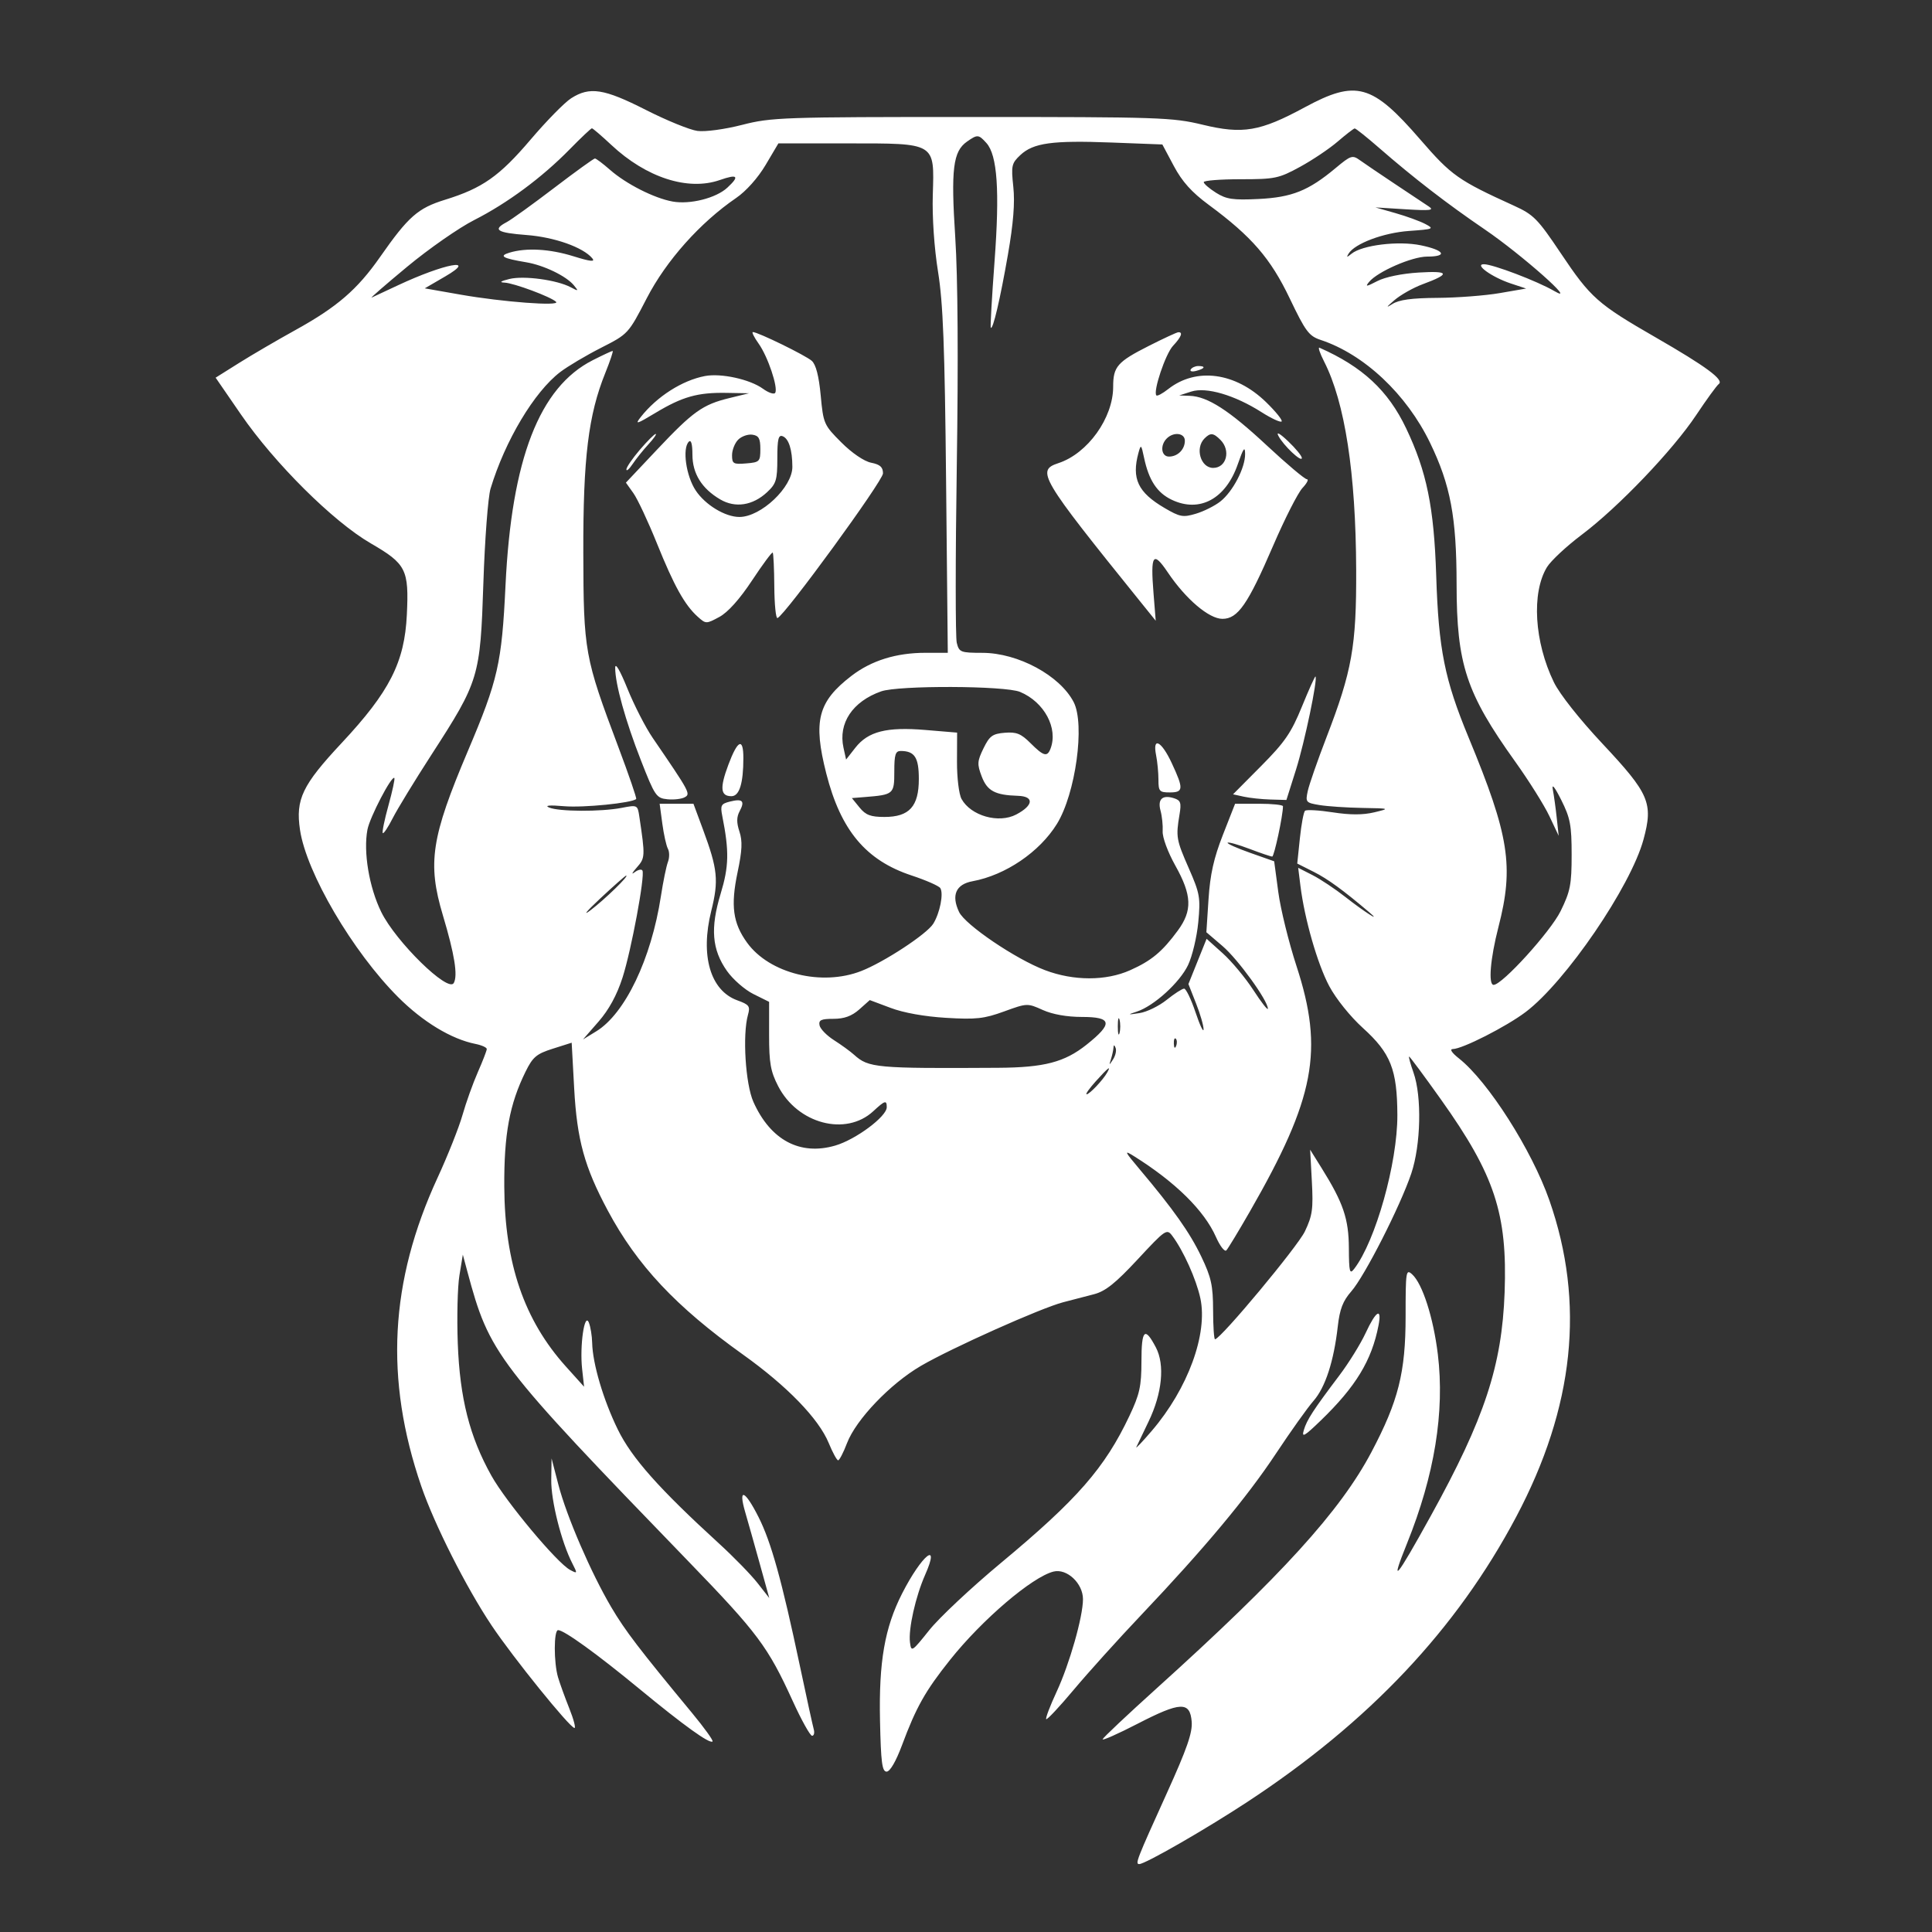 <svg xmlns="http://www.w3.org/2000/svg" width="512" height="512" viewBox="0 0 512 512" version="1.1">
	<rect x="0" y="0" width="512" height="512" fill="#333333" stroke="none"/>
	<path d="M 151.354 26.049 C 149.624 27.157, 144.799 32.074, 140.630 36.975 C 132.355 46.704, 127.846 49.877, 117.950 52.934 C 110.732 55.163, 108.225 57.372, 100.697 68.141 C 94.699 76.722, 89.335 81.354, 78.382 87.414 C 73.497 90.116, 66.720 94.073, 63.322 96.208 L 57.145 100.088 63.822 109.794 C 72.777 122.809, 88.264 138.197, 98.228 143.978 C 107.655 149.447, 108.393 150.904, 107.819 162.913 C 107.216 175.512, 103.253 183.306, 90.529 196.917 C 80.102 208.070, 78.303 211.827, 79.505 219.929 C 81.191 231.291, 93.458 252.199, 105.512 264.253 C 112.065 270.806, 119.606 275.371, 125.984 276.647 C 127.643 276.979, 129 277.588, 129 278.001 C 129 278.413, 127.935 281.170, 126.634 284.126 C 125.333 287.082, 123.501 292.200, 122.563 295.500 C 121.625 298.800, 118.658 306.265, 115.970 312.089 C 103.266 339.611, 101.897 365.476, 111.642 393.858 C 115.147 404.068, 123.555 420.713, 130.290 430.775 C 136 439.307, 150.958 457.817, 152.235 457.933 C 152.640 457.970, 152.026 455.637, 150.872 452.750 C 149.717 449.863, 148.374 446.153, 147.886 444.507 C 146.733 440.610, 146.742 432, 147.900 432 C 149.487 432, 158.199 438.297, 169.500 447.612 C 181.235 457.286, 188.108 462.225, 188.831 461.503 C 189.075 461.258, 186.625 457.855, 183.387 453.941 C 169.313 436.924, 165.645 432.121, 161.989 425.919 C 156.612 416.798, 150.157 401.850, 147.989 393.500 L 146.171 386.500 146.086 392.145 C 146.002 397.683, 148.773 408.684, 151.672 414.318 C 153.069 417.033, 153.047 417.095, 151.072 416.038 C 147.611 414.186, 134.109 398.019, 130.230 391.083 C 124.447 380.742, 121.860 370.562, 121.315 356 C 121.058 349.125, 121.254 341.025, 121.751 338 L 122.655 332.500 123.865 337 C 129.738 358.843, 131.362 360.971, 182.538 413.883 C 200.798 432.762, 203.528 436.419, 210.065 450.750 C 212.386 455.838, 214.701 460, 215.210 460 C 215.719 460, 215.914 459.212, 215.645 458.250 C 215.375 457.287, 213.727 449.750, 211.983 441.500 C 207.174 418.764, 204.374 408.684, 201.020 402.039 C 197.372 394.813, 195.570 394.155, 197.493 400.750 C 198.254 403.363, 200 409.550, 201.372 414.500 L 203.867 423.500 200.735 419.500 C 199.013 417.300, 194.431 412.599, 190.552 409.054 C 174.637 394.507, 167.430 386.390, 163.737 378.854 C 159.904 371.032, 157.045 361.375, 156.930 355.856 C 156.891 354.010, 156.496 351.600, 156.053 350.500 C 154.899 347.641, 153.593 356.666, 154.271 362.813 L 154.787 367.500 149.951 362.124 C 138.902 349.841, 133.755 334.815, 133.638 314.500 C 133.557 300.575, 135.030 292.615, 139.280 284 C 141.202 280.103, 142.170 279.288, 146.500 277.915 L 151.500 276.329 152.162 288.415 C 152.910 302.085, 154.878 309.238, 161.078 320.824 C 168.836 335.322, 179.140 346.298, 196.890 358.970 C 208.578 367.315, 216.964 375.964, 219.614 382.406 C 220.651 384.929, 221.776 386.994, 222.114 386.996 C 222.452 386.998, 223.511 384.950, 224.468 382.445 C 226.852 376.202, 235.916 366.722, 244.030 361.982 C 252.127 357.254, 275.811 346.659, 281.750 345.109 C 284.087 344.499, 287.769 343.541, 289.932 342.980 C 292.951 342.197, 295.638 340.051, 301.511 333.730 C 308.872 325.809, 309.215 325.575, 310.659 327.500 C 313.607 331.430, 317.030 339.041, 318.107 344.062 C 320.129 353.491, 314.814 367.998, 305.241 379.178 C 302.735 382.105, 300.890 384.050, 301.140 383.500 C 301.391 382.950, 302.844 379.914, 304.370 376.753 C 307.996 369.242, 308.741 361.675, 306.311 357.060 C 303.376 351.484, 302.500 352.331, 302.495 360.751 C 302.490 367.377, 302.028 369.475, 299.307 375.230 C 292.786 389.019, 285.479 397.381, 265.279 414.174 C 257.458 420.676, 248.908 428.693, 246.279 431.988 C 241.666 437.770, 241.488 437.884, 241.153 435.240 C 240.704 431.689, 242.639 423.070, 245.171 417.346 C 249.296 408.022, 244.266 412.099, 239.070 422.292 C 234.450 431.355, 232.880 440.392, 233.212 456 C 233.448 467.053, 233.765 469.500, 234.964 469.500 C 235.860 469.500, 237.438 466.789, 239.037 462.500 C 242.812 452.375, 245.203 448.132, 251.793 439.862 C 260.289 429.201, 273.550 417.888, 279.200 416.481 C 282.732 415.601, 287 419.602, 287 423.795 C 287 428.455, 283.440 440.961, 280.014 448.336 C 278.268 452.096, 277.028 455.361, 277.258 455.592 C 277.489 455.822, 280.788 452.299, 284.589 447.761 C 288.390 443.224, 296.412 434.334, 302.415 428.006 C 319.207 410.305, 330.414 396.879, 338.166 385.176 C 342.056 379.304, 346.522 373.035, 348.092 371.246 C 351.223 367.676, 353.478 360.759, 354.525 351.517 C 355.045 346.922, 355.880 344.762, 358.122 342.208 C 361.649 338.191, 371.094 319.627, 374.001 310.998 C 376.550 303.429, 376.834 290.592, 374.591 284.250 C 373.765 281.913, 373.244 280, 373.433 280 C 373.622 280, 377.437 285.145, 381.910 291.434 C 396.112 311.400, 399.501 321.682, 398.740 342.500 C 398.029 361.963, 393.421 375.926, 379.217 401.648 C 369.826 418.655, 368.249 420.486, 372.883 409 C 380.160 390.966, 382.896 374.158, 381.041 358.895 C 379.859 349.180, 376.968 340.186, 374.229 337.707 C 372.599 336.232, 372.500 336.868, 372.500 348.821 C 372.500 363.709, 370.590 371.297, 363.431 384.842 C 355.187 400.441, 339.619 417.562, 306.500 447.450 C 298.800 454.400, 292.370 460.457, 292.210 460.911 C 292.051 461.365, 296.227 459.517, 301.490 456.803 C 312.841 450.950, 315.364 450.852, 315.810 456.245 C 316.051 459.150, 314.571 463.409, 309.207 475.245 C 301.192 492.933, 300.776 494, 301.910 494 C 303.482 494, 319.425 484.836, 330.500 477.567 C 362.831 456.345, 386.004 431.785, 401.797 402 C 417.209 372.933, 420.110 345.297, 410.602 318.096 C 405.946 304.775, 394.337 286.565, 386.624 280.485 C 384.747 279.005, 384.098 278.017, 385 278.010 C 387.542 277.990, 399.186 272.072, 404.328 268.186 C 414.917 260.184, 432.180 234.903, 435.546 222.467 C 438.160 212.812, 437.106 210.355, 424.653 197.069 C 418.562 190.571, 413.325 183.945, 411.797 180.803 C 406.610 170.140, 405.824 157.107, 409.959 150.308 C 410.983 148.625, 415.134 144.753, 419.185 141.705 C 428.890 134.401, 443.277 119.357, 449.507 110 C 452.253 105.875, 454.950 102.169, 455.500 101.764 C 456.967 100.683, 452.107 97.096, 438.782 89.424 C 423.375 80.553, 421.538 78.924, 413.630 67.121 C 407.503 57.975, 406.428 56.884, 401.211 54.510 C 386.434 47.785, 384.655 46.529, 376.395 36.987 C 363.618 22.228, 359.419 21.060, 345.736 28.458 C 333.926 34.844, 329.350 35.623, 318.735 33.057 C 310.701 31.115, 307.287 31, 257.530 31 C 207.332 31, 204.446 31.099, 196.667 33.092 C 192.064 34.271, 186.899 34.972, 184.831 34.698 C 182.813 34.431, 176.640 31.914, 171.113 29.106 C 160.039 23.480, 156.274 22.897, 151.354 26.049 M 150.966 39.576 C 143.616 47.074, 134.461 53.852, 125.629 58.336 C 121.615 60.374, 113.644 65.928, 107.915 70.679 C 102.187 75.430, 97.950 79.110, 98.500 78.858 C 99.050 78.605, 102.200 77.134, 105.500 75.588 C 117.740 69.855, 126.728 68.163, 118.035 73.229 L 112.569 76.414 122.035 78.079 C 133.129 80.032, 148.606 81.196, 147.363 79.985 C 146.024 78.678, 136.185 75.012, 133.713 74.898 C 132.228 74.829, 132.651 74.512, 135 73.933 C 138.815 72.993, 147.593 74.180, 151.254 76.130 C 153.322 77.233, 153.386 77.190, 152.067 75.591 C 150.051 73.148, 144.119 70.286, 139.453 69.506 C 133.203 68.460, 132.119 67.841, 135 66.962 C 139.443 65.607, 145.678 65.955, 151.959 67.910 C 156.468 69.313, 157.796 69.459, 156.967 68.460 C 154.541 65.537, 146.933 62.841, 139.530 62.281 C 131.691 61.688, 130.448 60.889, 134.250 58.884 C 135.488 58.231, 141.131 54.165, 146.791 49.849 C 152.451 45.532, 157.342 42, 157.659 42 C 157.976 42, 159.774 43.351, 161.655 45.002 C 165.936 48.761, 173.348 52.518, 178.235 53.406 C 182.865 54.248, 189.764 52.504, 192.750 49.736 C 196.085 46.646, 195.504 46.058, 190.750 47.713 C 182.313 50.649, 171.274 47.078, 162.014 38.416 C 159.417 35.987, 157.099 34, 156.862 34 C 156.625 34, 153.972 36.509, 150.966 39.576 M 354.500 37.517 C 352.300 39.410, 347.800 42.430, 344.500 44.229 C 338.886 47.290, 337.873 47.500, 328.751 47.500 C 323.389 47.500, 319.002 47.844, 319.001 48.265 C 319.001 48.685, 320.462 49.950, 322.250 51.076 C 324.997 52.806, 326.737 53.062, 333.500 52.734 C 342.384 52.302, 346.760 50.549, 353.954 44.539 C 357.982 41.173, 358.409 41.035, 360.384 42.457 C 361.548 43.294, 365.720 46.122, 369.655 48.740 C 373.590 51.358, 377.640 54.053, 378.655 54.728 C 380.164 55.733, 379.045 55.867, 372.500 55.462 L 364.500 54.967 369.793 56.474 C 372.704 57.303, 376.257 58.595, 377.690 59.346 C 380.164 60.642, 379.950 60.735, 373.397 61.205 C 366.592 61.694, 358.986 64.557, 357.376 67.236 C 356.765 68.253, 356.920 68.254, 358.171 67.241 C 361.019 64.936, 370.593 63.774, 376.552 65.011 C 382.837 66.316, 383.764 68, 378.196 68 C 374.198 68, 365.100 71.969, 362.832 74.703 C 361.715 76.049, 362.066 76.016, 365 74.493 C 367.093 73.407, 371.515 72.495, 376 72.224 C 384.184 71.729, 384.457 72.577, 377 75.333 C 374.525 76.247, 371.150 78.156, 369.500 79.574 C 367.358 81.415, 367.207 81.701, 368.973 80.576 C 370.757 79.439, 374.097 78.983, 380.973 78.939 C 386.213 78.905, 393.636 78.334, 397.469 77.671 L 404.438 76.465 400.421 75.139 C 395.452 73.499, 390.611 70.056, 393.227 70.022 C 395.546 69.992, 407.424 74.511, 411.902 77.126 C 418.493 80.976, 403.220 67.441, 393.500 60.820 C 383.503 54.009, 374.616 47.153, 365.542 39.250 C 362.227 36.362, 359.286 34.017, 359.007 34.038 C 358.728 34.058, 356.700 35.624, 354.500 37.517 M 256.261 37.529 C 252.552 40.127, 251.979 44.806, 253.152 62.904 C 253.837 73.486, 253.984 95.479, 253.556 123.596 C 253.187 147.850, 253.185 168.887, 253.551 170.346 C 254.181 172.856, 254.550 173.001, 260.358 173.010 C 269.791 173.025, 280.891 179.021, 284.536 186.069 C 287.575 191.947, 285.043 210.340, 280.091 218.353 C 275.491 225.796, 266.463 231.928, 257.741 233.534 C 253.319 234.348, 252.051 237.231, 254.160 241.676 C 255.785 245.101, 269.157 254.157, 276.946 257.107 C 284.526 259.978, 293.063 259.984, 299.488 257.123 C 305.134 254.609, 308.012 252.215, 312.136 246.600 C 316.030 241.298, 315.876 237.258, 311.480 229.398 C 309.478 225.817, 308.029 221.896, 308.119 220.302 C 308.207 218.761, 307.954 216.312, 307.558 214.859 C 306.722 211.794, 308.039 210.560, 311.107 211.534 C 312.888 212.099, 313.106 212.736, 312.586 215.848 C 311.594 221.790, 311.721 222.530, 315.045 230.102 C 317.981 236.793, 318.173 237.887, 317.551 244.423 C 317.181 248.315, 315.963 253.417, 314.845 255.760 C 312.644 260.372, 305.823 266.577, 301.312 268.071 C 298.706 268.934, 298.755 268.964, 301.986 268.479 C 303.903 268.191, 307.139 266.616, 309.177 264.978 C 311.215 263.340, 313.296 262, 313.802 262 C 314.307 262, 315.664 264.813, 316.817 268.250 C 317.970 271.688, 318.933 273.729, 318.957 272.787 C 318.981 271.845, 318.087 268.758, 316.972 265.928 L 314.943 260.782 317.352 254.786 L 319.762 248.790 324.050 252.645 C 326.409 254.765, 330.063 259.157, 332.170 262.405 C 334.276 265.653, 336 267.860, 336 267.310 C 336 265.161, 328.098 254.239, 324.012 250.742 L 319.701 247.052 320.273 238.276 C 320.700 231.727, 321.666 227.407, 324.079 221.250 L 327.313 213 333.656 213 C 337.145 213, 340 213.301, 340 213.668 C 340 216.125, 337.673 227, 337.147 226.999 C 336.791 226.999, 334.082 226.080, 331.126 224.957 C 328.171 223.833, 325.564 223.102, 325.334 223.332 C 325.104 223.563, 327.786 224.764, 331.293 226.002 L 337.670 228.253 338.763 236.422 C 339.364 240.915, 341.538 249.745, 343.595 256.045 C 350.883 278.370, 348.483 291.011, 331.266 321 C 328.266 326.225, 325.446 330.885, 324.999 331.356 C 324.553 331.827, 323.310 330.229, 322.238 327.805 C 319.140 320.802, 311.489 313.264, 300.500 306.387 C 297.810 304.704, 297.965 305.063, 302 309.852 C 310.986 320.519, 315.301 326.627, 318.352 333 C 320.999 338.528, 321.467 340.658, 321.482 347.245 C 321.492 351.505, 321.725 354.961, 322 354.925 C 323.610 354.712, 343.884 330.367, 345.803 326.341 C 347.805 322.141, 348.051 320.385, 347.656 313.089 L 347.201 304.678 350.263 309.589 C 355.990 318.774, 357.425 322.995, 357.464 330.765 C 357.495 337.100, 357.675 337.803, 358.864 336.265 C 364.533 328.930, 370.364 308.176, 370.316 295.500 C 370.270 283.432, 368.552 279.096, 361.168 272.414 C 357.838 269.400, 354.044 264.678, 352.263 261.331 C 349.138 255.457, 345.717 243.547, 344.625 234.739 L 344.035 229.977 347.837 231.917 C 349.928 232.983, 353.857 235.601, 356.569 237.733 C 361.437 241.559, 366.334 244.704, 362.940 241.824 C 355.958 235.899, 351.880 232.929, 348.142 231.045 L 343.783 228.849 344.479 222.174 C 344.862 218.503, 345.473 215.217, 345.837 214.870 C 346.202 214.524, 349.509 214.707, 353.186 215.276 C 357.795 215.990, 361.211 215.990, 364.186 215.276 C 368.436 214.256, 368.388 214.238, 361 214.109 C 356.875 214.037, 351.790 213.695, 349.701 213.350 C 346.056 212.748, 345.929 212.596, 346.576 209.611 C 346.946 207.900, 349.169 201.520, 351.516 195.433 C 358.318 177.789, 359.479 171.247, 359.402 151 C 359.304 125.356, 356.420 106.625, 350.907 95.818 C 349.775 93.599, 349.220 91.947, 349.674 92.147 C 361.065 97.173, 367.880 103.510, 372.636 113.500 C 378.098 124.974, 380.025 134.401, 380.608 152.500 C 381.241 172.144, 382.826 180.058, 389.216 195.491 C 399.969 221.462, 401.246 229.587, 397.104 245.667 C 394.944 254.051, 394.364 261, 395.824 261 C 398.097 261, 410.903 246.900, 413.578 241.452 C 416.150 236.213, 416.500 234.422, 416.500 226.500 C 416.500 218.676, 416.140 216.782, 413.745 212 C 412.020 208.556, 411.186 207.528, 411.514 209.251 C 411.803 210.764, 412.270 214.139, 412.553 216.751 L 413.067 221.500 410.602 216.276 C 409.245 213.402, 405.160 206.892, 401.523 201.808 C 388.541 183.660, 386.029 176.050, 386.012 154.815 C 385.998 137.062, 384.401 128.549, 378.985 117.355 C 372.745 104.457, 361.539 93.915, 350 90.087 C 346.881 89.052, 345.989 87.857, 341.801 79.102 C 336.707 68.452, 331.720 62.691, 320.310 54.270 C 315.812 50.951, 313.288 48.142, 311.077 43.994 L 308.035 38.285 294.552 37.770 C 278.855 37.172, 273.839 37.863, 270.392 41.102 C 268.081 43.272, 267.939 43.918, 268.538 49.509 C 268.990 53.731, 268.555 59.192, 267.102 67.533 C 265.045 79.342, 263.126 87.514, 262.568 86.844 C 262.410 86.655, 262.859 78.740, 263.566 69.254 C 264.958 50.552, 264.307 41.102, 261.406 37.897 C 259.333 35.605, 259.038 35.584, 256.261 37.529 M 202.890 43.723 C 200.857 47.154, 197.729 50.657, 195.076 52.473 C 185.521 59.012, 176.567 69.054, 171.411 79.012 C 166.505 88.490, 166.492 88.504, 159.287 92.171 C 155.321 94.189, 150.449 97.081, 148.463 98.596 C 141.571 103.852, 133.845 116.785, 130 129.500 C 129.335 131.700, 128.479 142.950, 128.099 154.500 C 127.277 179.448, 126.964 180.485, 114.346 200 C 109.901 206.875, 105.273 214.456, 104.062 216.847 C 102.851 219.238, 101.673 221.006, 101.444 220.777 C 101.214 220.548, 101.890 217.248, 102.944 213.444 C 103.999 209.641, 104.701 206.368, 104.505 206.171 C 103.794 205.460, 98.002 216.581, 97.377 219.857 C 96.253 225.756, 97.821 235.136, 101.026 241.675 C 104.883 249.546, 118.773 263.157, 120.252 260.514 C 121.368 258.519, 120.473 252.942, 117.371 242.574 C 113.230 228.730, 114.259 221.964, 124 199 C 131.983 180.180, 132.976 175.810, 133.966 155.119 C 135.569 121.635, 142.937 102.626, 157.093 95.453 C 159.755 94.104, 162.121 93, 162.351 93 C 162.580 93, 161.708 95.623, 160.413 98.829 C 155.919 109.956, 154.525 121.354, 154.583 146.500 C 154.644 172.654, 154.917 174.168, 163.864 197.954 C 166.648 205.354, 168.776 211.557, 168.595 211.739 C 167.535 212.799, 154.581 214.098, 149.500 213.654 C 145.694 213.322, 144.231 213.446, 145.500 213.995 C 148.056 215.100, 159.235 215.158, 164.731 214.094 C 168.916 213.284, 168.966 213.309, 169.427 216.388 C 171.011 226.980, 170.990 227.379, 168.722 229.935 C 167.500 231.312, 167.247 231.869, 168.161 231.171 C 169.075 230.474, 170.014 230.262, 170.249 230.701 C 170.981 232.069, 167.309 251.818, 164.972 259.087 C 163.488 263.704, 161.376 267.578, 158.624 270.733 L 154.500 275.461 158 273.320 C 165.649 268.642, 172.593 254.136, 175.148 237.500 C 175.739 233.650, 176.575 229.571, 177.005 228.436 C 177.436 227.301, 177.436 225.726, 177.005 224.936 C 176.575 224.146, 175.906 221.137, 175.518 218.250 L 174.812 213 179.290 213 L 183.768 213 186.314 219.868 C 190.197 230.343, 190.499 233.339, 188.489 241.411 C 185.541 253.250, 188.244 262.512, 195.402 265.101 C 198.549 266.239, 198.862 266.666, 198.221 268.940 C 196.737 274.206, 197.554 287.301, 199.659 292.011 C 204.187 302.138, 211.991 306.307, 221.335 303.591 C 226.776 302.009, 235 295.890, 235 293.422 C 235 291.472, 234.519 291.615, 231.430 294.478 C 224.162 301.213, 211.367 297.841, 206.216 287.832 C 204.212 283.937, 203.815 281.700, 203.818 274.332 L 203.822 265.500 199.662 263.433 C 197.374 262.297, 194.214 259.535, 192.641 257.296 C 188.665 251.639, 188.206 245.974, 190.982 236.833 C 193.176 229.609, 193.262 225.604, 191.420 216.296 C 190.854 213.433, 191.069 213.021, 193.440 212.426 C 196.785 211.586, 197.468 212.258, 196.020 214.963 C 195.184 216.524, 195.169 217.981, 195.960 220.380 C 196.792 222.898, 196.680 225.389, 195.480 231.081 C 193.596 240.015, 194.212 244.612, 197.990 249.827 C 203.906 257.995, 217.736 261.428, 228.230 257.334 C 234.297 254.968, 245.611 247.543, 247.315 244.811 C 249.084 241.975, 250.110 236.778, 249.184 235.351 C 248.808 234.771, 245.384 233.267, 241.577 232.009 C 229.465 228.007, 222.809 220.053, 218.976 205 C 215.423 191.048, 216.739 185.946, 225.660 179.098 C 230.937 175.047, 237.512 173, 245.246 173 L 251.174 173 250.725 127.750 C 250.368 91.785, 249.929 80.346, 248.588 72 C 247.575 65.702, 247.020 57.562, 247.199 51.661 C 247.624 37.688, 248.141 38, 224.529 38 L 206.281 38 202.890 43.723 M 201.052 91.072 C 203.493 94.501, 206.269 102.756, 205.434 104.107 C 205.137 104.588, 203.680 104.101, 202.197 103.025 C 198.744 100.520, 191.086 98.842, 186.819 99.654 C 180.791 100.801, 174.079 105.087, 169.808 110.517 C 168.181 112.585, 168.677 112.446, 173.680 109.434 C 180.838 105.124, 184.875 103.983, 192.500 104.116 L 198.500 104.221 193.273 105.498 C 186.205 107.224, 183.652 109.047, 174.077 119.203 L 165.871 127.906 167.864 130.703 C 168.960 132.241, 171.762 138.225, 174.091 144 C 178.642 155.286, 181.468 160.362, 184.920 163.450 C 187.068 165.372, 187.153 165.372, 190.629 163.500 C 192.889 162.283, 196.003 158.811, 199.289 153.843 C 202.110 149.576, 204.580 146.247, 204.777 146.444 C 204.974 146.641, 205.164 150.689, 205.199 155.440 C 205.234 160.192, 205.614 163.949, 206.042 163.790 C 208.026 163.053, 234 127.439, 234 125.455 C 234 123.782, 233.241 123.098, 230.853 122.621 C 228.986 122.247, 225.775 120.060, 222.961 117.246 C 218.346 112.630, 218.197 112.289, 217.496 104.803 C 217.015 99.667, 216.230 96.616, 215.137 95.632 C 213.555 94.207, 200.854 88, 199.520 88 C 199.159 88, 199.848 89.383, 201.052 91.072 M 304.500 91.641 C 296.100 95.892, 295 97.148, 295 102.495 C 295 110.764, 288.252 120.182, 280.500 122.732 C 274.545 124.691, 275.586 126.451, 302.244 159.500 L 306.278 164.500 305.692 157.193 C 304.867 146.898, 305.569 145.887, 309.494 151.715 C 314.247 158.773, 320.399 164, 323.952 164 C 328.047 164, 330.681 160.200, 337.415 144.572 C 340.480 137.461, 343.968 130.598, 345.168 129.322 C 346.367 128.045, 346.892 127, 346.335 127 C 345.777 127, 340.999 122.972, 335.716 118.049 C 325.723 108.736, 320.031 105.071, 315.290 104.898 L 312.500 104.796 315.702 103.767 C 319.670 102.492, 327.193 104.696, 334.288 109.211 C 336.921 110.886, 339.330 112.003, 339.641 111.692 C 339.952 111.381, 338.095 109.074, 335.514 106.565 C 327.377 98.657, 317.002 97.278, 309.578 103.117 C 308.102 104.278, 306.698 105.031, 306.458 104.791 C 305.495 103.828, 308.865 93.772, 310.864 91.645 C 313.055 89.312, 313.576 87.962, 312.250 88.049 C 311.837 88.076, 308.350 89.693, 304.500 91.641 M 315.558 97.907 C 315.249 98.405, 315.898 98.578, 316.999 98.290 C 319.334 97.679, 319.629 97, 317.559 97 C 316.766 97, 315.866 97.408, 315.558 97.907 M 338.783 115.500 C 340.096 118.040, 345 122.671, 345 121.370 C 345 120.832, 343.369 118.842, 341.375 116.946 C 339.186 114.866, 338.159 114.293, 338.783 115.500 M 169.578 119.180 C 167.610 121.479, 166 123.829, 166 124.403 C 166 124.976, 166.744 124.332, 167.653 122.973 C 168.563 121.613, 170.447 119.263, 171.840 117.750 C 173.234 116.237, 174.100 115, 173.765 115 C 173.430 115, 171.546 116.881, 169.578 119.180 M 195.625 116.518 C 194.731 117.412, 194 119.263, 194 120.632 C 194 122.896, 194.338 123.093, 197.750 122.810 C 201.310 122.516, 201.500 122.323, 201.500 119 C 201.500 116.193, 201.079 115.440, 199.375 115.197 C 198.206 115.030, 196.518 115.625, 195.625 116.518 M 206 121.491 C 206 127.213, 205.699 128.198, 203.261 130.459 C 199.466 133.978, 194.855 134.685, 190.879 132.357 C 185.975 129.485, 183.500 125.500, 183.500 120.477 C 183.500 117.674, 183.154 116.446, 182.538 117.062 C 180.778 118.822, 181.808 126.112, 184.363 129.972 C 186.896 133.800, 192.172 137, 195.951 137 C 201.669 137, 210.009 129.106, 209.986 123.715 C 209.967 119.165, 209.031 116.226, 207.401 115.601 C 206.289 115.174, 206 116.389, 206 121.491 M 309.200 116.200 C 307.365 118.035, 307.736 121, 309.800 121 C 312.104 121, 314 119.104, 314 116.800 C 314 114.736, 311.035 114.365, 309.200 116.200 M 319.200 116.200 C 316.640 118.760, 318.185 124, 321.500 124 C 325.036 124, 326.236 119.379, 323.429 116.571 C 321.543 114.685, 320.781 114.619, 319.200 116.200 M 301.707 120 C 299.842 126.856, 301.557 130.484, 308.618 134.622 C 312.700 137.014, 313.514 137.162, 316.936 136.137 C 319.022 135.512, 321.928 134.058, 323.393 132.906 C 326.719 130.290, 330.010 123.973, 329.967 120.290 C 329.942 118.145, 329.497 118.768, 328.040 122.989 C 324.859 132.206, 317.929 135.958, 310.553 132.458 C 306.634 130.599, 304.451 127.286, 303.185 121.282 C 302.443 117.763, 302.340 117.674, 301.707 120 M 163.032 177 C 163.028 181.232, 165.754 191.027, 169.851 201.500 C 173.548 210.953, 173.932 211.517, 176.860 211.812 C 178.563 211.983, 180.638 211.742, 181.470 211.277 C 183.060 210.387, 182.842 209.984, 172.943 195.506 C 171.065 192.759, 168.067 186.909, 166.281 182.506 C 164.281 177.576, 163.033 175.460, 163.032 177 M 345.018 187.271 C 342.186 194.209, 340.491 196.677, 334.214 203 L 326.768 210.500 329.634 211.132 C 331.210 211.479, 334.393 211.817, 336.706 211.882 L 340.913 212 343.470 203.905 C 345.735 196.736, 349.249 179.916, 348.615 179.282 C 348.484 179.150, 346.865 182.746, 345.018 187.271 M 233.500 183.222 C 225.939 185.902, 222.104 191.645, 223.533 198.148 L 224.223 201.290 226.665 198.169 C 230.056 193.835, 234.943 192.592, 245.218 193.448 L 253.645 194.150 253.613 201.825 C 253.595 206.122, 254.126 210.486, 254.820 211.740 C 257.293 216.209, 264.663 218.299, 269.316 215.850 C 273.910 213.432, 274.120 211.034, 269.750 210.900 C 263.698 210.715, 261.623 209.605, 260.165 205.773 C 258.921 202.505, 258.970 201.727, 260.638 198.312 C 262.242 195.028, 263.022 194.457, 266.266 194.189 C 269.360 193.933, 270.577 194.423, 273.093 196.939 C 276.559 200.405, 277.527 200.675, 278.393 198.418 C 280.474 192.995, 276.753 186.048, 270.329 183.364 C 266.351 181.702, 238.094 181.593, 233.500 183.222 M 193.026 202.660 C 190.711 208.849, 190.921 211, 193.844 211 C 195.944 211, 197 207.613, 197 200.875 C 197 195.391, 195.492 196.068, 193.026 202.660 M 306.375 200.125 C 306.719 201.844, 307 204.769, 307 206.625 C 307 209.708, 307.259 210, 310 210 C 313.645 210, 313.709 209.066, 310.536 202.250 C 307.790 196.352, 305.374 195.118, 306.375 200.125 M 237 204.481 C 237 210.470, 236.832 210.613, 229.127 211.230 L 225.755 211.500 227.789 214 C 229.420 216.004, 230.728 216.500, 234.384 216.500 C 240.982 216.500, 243.500 213.720, 243.500 206.436 C 243.500 200.757, 242.406 199.047, 238.750 199.015 C 237.294 199.003, 237 199.922, 237 204.481 M 159 238.170 C 155.425 241.516, 154.300 242.888, 156.500 241.219 C 160.300 238.338, 166.868 231.951, 165.937 232.044 C 165.697 232.067, 162.575 234.824, 159 238.170 M 227.694 267.532 C 225.706 269.281, 223.718 270, 220.871 270 C 217.614 270, 216.916 270.325, 217.184 271.715 C 217.365 272.658, 219.086 274.429, 221.007 275.649 C 222.928 276.870, 225.332 278.618, 226.348 279.532 C 230.200 282.999, 232.128 283.174, 264.500 282.977 C 276.735 282.902, 282.113 281.498, 287.944 276.856 C 295.017 271.224, 294.728 269.500, 286.711 269.500 C 282.743 269.500, 278.918 268.819, 276.334 267.652 C 272.289 265.827, 272.167 265.832, 266.090 268.048 C 260.795 269.978, 258.656 270.213, 250.720 269.738 C 244.992 269.395, 239.417 268.394, 236 267.094 C 232.975 265.943, 230.500 265.015, 230.500 265.032 C 230.500 265.049, 229.237 266.174, 227.694 267.532 M 296.232 272 C 296.232 273.925, 296.438 274.712, 296.689 273.750 C 296.941 272.788, 296.941 271.212, 296.689 270.250 C 296.438 269.288, 296.232 270.075, 296.232 272 M 311.079 276.583 C 311.127 277.748, 311.364 277.985, 311.683 277.188 C 311.972 276.466, 311.936 275.603, 311.604 275.271 C 311.272 274.939, 311.036 275.529, 311.079 276.583 M 295.079 277.668 C 295.036 278.311, 294.741 279.661, 294.424 280.668 C 293.877 282.409, 293.906 282.412, 294.995 280.712 C 295.626 279.729, 295.920 278.379, 295.650 277.712 C 295.295 276.837, 295.136 276.825, 295.079 277.668 M 290.391 286.555 C 288.682 288.450, 287.591 290, 287.967 290 C 288.720 290, 292.290 286.228, 293.410 284.250 C 294.551 282.236, 293.708 282.880, 290.391 286.555 M 361.921 353.234 C 360.589 356.113, 357.455 361.176, 354.956 364.484 C 348.045 373.634, 346.329 376.273, 345.523 379 C 344.906 381.083, 345.647 380.666, 349.964 376.500 C 359.299 367.491, 363.518 360.554, 365.320 351.250 C 366.262 346.387, 364.654 347.326, 361.921 353.234" stroke="none" fill="white" fill-rule="evenodd"/>
</svg>